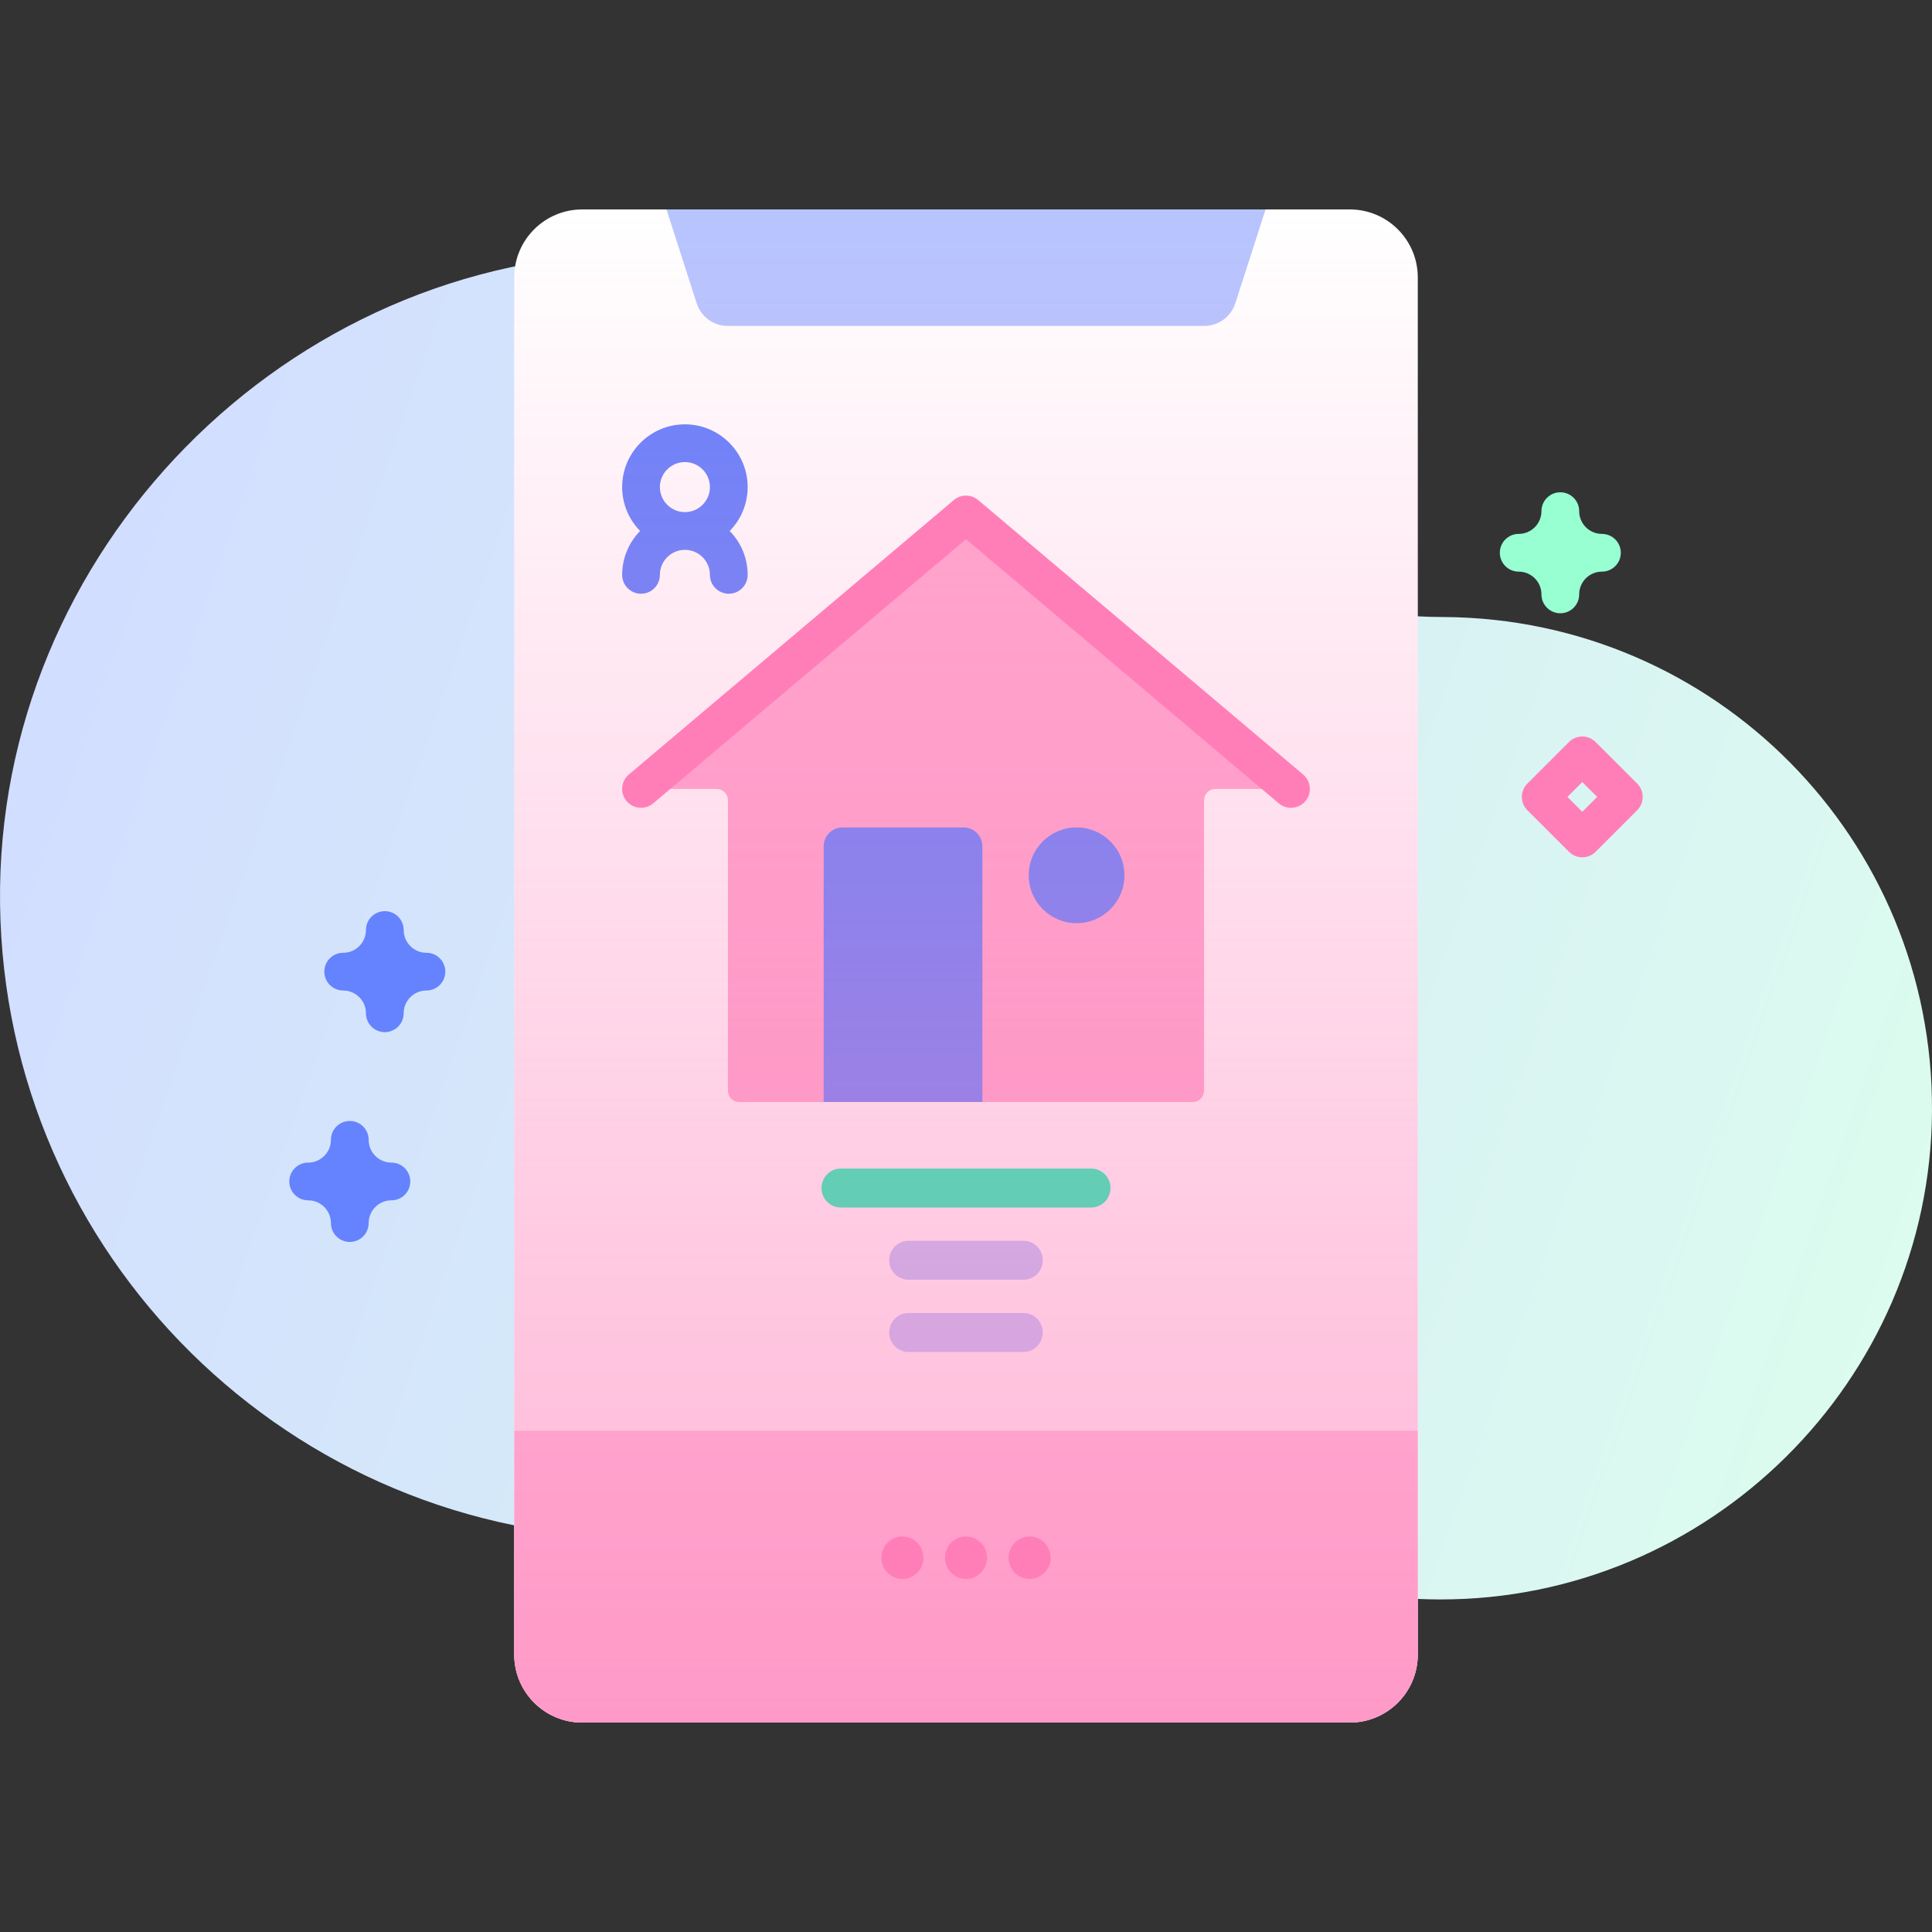 <svg id="Capa_1" enable-background="new 0 0 512 512" height="512" viewBox="0 0 512 512" width="512" xmlns="http://www.w3.org/2000/svg" xmlns:xlink="http://www.w3.org/1999/xlink"><rect x="0" y="0" width="512" height="512" fill="#333333" stroke="none"/><linearGradient id="SVGID_1_" gradientUnits="userSpaceOnUse" x1="-7.851" x2="518.431" y1="175.08" y2="359.17"><stop offset=".049" stop-color="#d2deff"/><stop offset=".999" stop-color="#dcfdee"/></linearGradient><linearGradient id="SVGID_2_" gradientUnits="userSpaceOnUse" x1="255.999" x2="255.999" y1="55.503" y2="456.5"><stop offset=".003" stop-color="#ff7eb8" stop-opacity="0"/><stop offset="1" stop-color="#ff7eb8" stop-opacity=".6"/></linearGradient><g><g><path d="m382.606 163.517c-.192-.001-.385-.002-.577-.002-32.034-.05-62.385-13.844-83.44-37.986-31.366-35.964-77.6-58.622-129.121-58.393-93.512.415-170.663 78.981-169.454 172.485 1.203 92.986 76.955 167.995 170.227 167.995 26.343 0 51.286-5.987 73.547-16.672 19.194-9.213 42.065-6.784 58.968 6.161 21.863 16.745 49.19 26.713 78.846 26.763 71.382.119 129.981-58.02 130.396-129.401.418-72.049-57.442-130.526-129.392-130.95z" fill="url(#SVGID_1_)"/><path d="m375.727 73.522v364.959c0 9.951-8.069 18.019-18.019 18.019h-203.417c-9.951 0-18.019-8.069-18.019-18.019v-364.959c0-9.951 8.069-18.019 18.019-18.019h203.417c9.95-.001 18.019 8.068 18.019 18.019z" fill="#fff"/><path d="m136.272 379.176v59.305c0 9.951 8.069 18.019 18.019 18.019h203.417c9.951 0 18.019-8.069 18.019-18.019v-59.305z" fill="#ffc4df"/><path d="m327.382 80.343 8.004-24.843h-158.772l8.004 24.843c1.159 3.598 4.477 6.032 8.22 6.032h126.324c3.743.001 7.061-2.434 8.22-6.032z" fill="#b7c5ff"/><path d="m289.184 320.002h-66.368c-2.82 0-5.106-2.311-5.106-5.161s2.286-5.161 5.106-5.161h66.368c2.82 0 5.106 2.311 5.106 5.161s-2.286 5.161-5.106 5.161z" fill="#02ffb3"/><path d="m271.243 339.145h-30.486c-2.82 0-5.106-2.311-5.106-5.161s2.286-5.161 5.106-5.161h30.486c2.82 0 5.106 2.311 5.106 5.161s-2.286 5.161-5.106 5.161z" fill="#b7c5ff"/><path d="m271.243 358.288h-30.486c-2.82 0-5.106-2.311-5.106-5.161s2.286-5.161 5.106-5.161h30.486c2.82 0 5.106 2.311 5.106 5.161s-2.286 5.161-5.106 5.161z" fill="#b7c5ff"/><g fill="#ff7eb8"><ellipse cx="272.855" cy="412.814" rx="5.572" ry="5.632"/><ellipse cx="256" cy="412.814" rx="5.572" ry="5.632"/><ellipse cx="239.145" cy="412.814" rx="5.572" ry="5.632"/></g><path d="m256.002 136.341-86.123 72.737h20.029c1.659 0 3.004 1.345 3.004 3.004v76.962c0 1.659 1.345 3.004 3.004 3.004h120.172c1.659 0 3.004-1.345 3.004-3.004v-76.962c0-1.659 1.345-3.004 3.004-3.004h20.029z" fill="#ffa8cf"/><path d="m342.122 214.078c-1.14 0-2.285-.388-3.224-1.18l-82.897-70.013-82.897 70.013c-2.109 1.78-5.264 1.516-7.046-.594s-1.516-5.265.594-7.047l86.124-72.737c1.863-1.572 4.589-1.572 6.452 0l86.123 72.737c2.11 1.782 2.375 4.937.594 7.047-.989 1.172-2.401 1.774-3.823 1.774z" fill="#ff7eb8"/><g fill="#6583fe"><path d="m260.341 292.049h-42.06v-67.762c0-2.765 2.242-5.007 5.007-5.007h32.046c2.765 0 5.007 2.242 5.007 5.007z"/><circle cx="285.305" cy="231.964" r="12.685"/><path d="m198.138 129.084c0-9.17-7.46-16.63-16.63-16.63s-16.63 7.46-16.63 16.63c0 4.525 1.822 8.628 4.764 11.63-2.942 3.001-4.764 7.105-4.764 11.63 0 2.762 2.239 5 5 5s5-2.238 5-5c0-3.655 2.974-6.63 6.63-6.63s6.63 2.975 6.63 6.63c0 2.762 2.239 5 5 5s5-2.238 5-5c0-4.525-1.822-8.628-4.764-11.63 2.942-3.001 4.764-7.105 4.764-11.63zm-16.63-6.63c3.656 0 6.63 2.975 6.63 6.63s-2.974 6.63-6.63 6.63-6.63-2.975-6.63-6.63 2.974-6.63 6.63-6.63z"/></g><path d="m375.727 73.522v364.959c0 9.951-8.069 18.019-18.019 18.019h-203.417c-9.951 0-18.019-8.069-18.019-18.019v-364.959c0-9.951 8.069-18.019 18.019-18.019h203.417c9.95-.001 18.019 8.068 18.019 18.019z" fill="url(#SVGID_2_)"/></g><g><path d="m413.5 162.522c-2.761 0-5-2.238-5-5 0-3.326-2.706-6.032-6.031-6.032-2.761 0-5-2.238-5-5s2.239-5 5-5c3.326 0 6.031-2.706 6.031-6.031 0-2.762 2.239-5 5-5s5 2.238 5 5c0 3.325 2.706 6.031 6.031 6.031 2.761 0 5 2.238 5 5s-2.239 5-5 5c-3.326 0-6.031 2.706-6.031 6.032 0 2.761-2.238 5-5 5z" fill="#97ffd2"/><path d="m92.7 329.132c-2.761 0-5-2.238-5-5 0-3.325-2.706-6.031-6.032-6.031-2.761 0-5-2.238-5-5s2.239-5 5-5c3.326 0 6.032-2.706 6.032-6.032 0-2.762 2.239-5 5-5s5 2.238 5 5c0 3.326 2.706 6.032 6.031 6.032 2.761 0 5 2.238 5 5s-2.239 5-5 5c-3.326 0-6.031 2.706-6.031 6.031 0 2.762-2.239 5-5 5z" fill="#6583fe"/><path d="m419.322 227.2c-1.28 0-2.559-.488-3.536-1.465l-11.01-11.01c-1.953-1.952-1.953-5.118 0-7.07l11.01-11.01c1.953-1.953 5.118-1.953 7.071 0l11.01 11.01c1.953 1.952 1.953 5.118 0 7.07l-11.01 11.01c-.976.977-2.255 1.465-3.535 1.465zm-3.938-16.009 3.938 3.938 3.938-3.938-3.938-3.938z" fill="#ff7eb8"/><path d="m101.979 273.529c-2.761 0-5-2.238-5-5 0-3.326-2.706-6.032-6.031-6.032-2.761 0-5-2.238-5-5s2.239-5 5-5c3.326 0 6.031-2.706 6.031-6.031 0-2.762 2.239-5 5-5s5 2.238 5 5c0 3.325 2.706 6.031 6.032 6.031 2.761 0 5 2.238 5 5s-2.239 5-5 5c-3.326 0-6.032 2.706-6.032 6.032 0 2.762-2.239 5-5 5z" fill="#6583fe"/></g></g></svg>